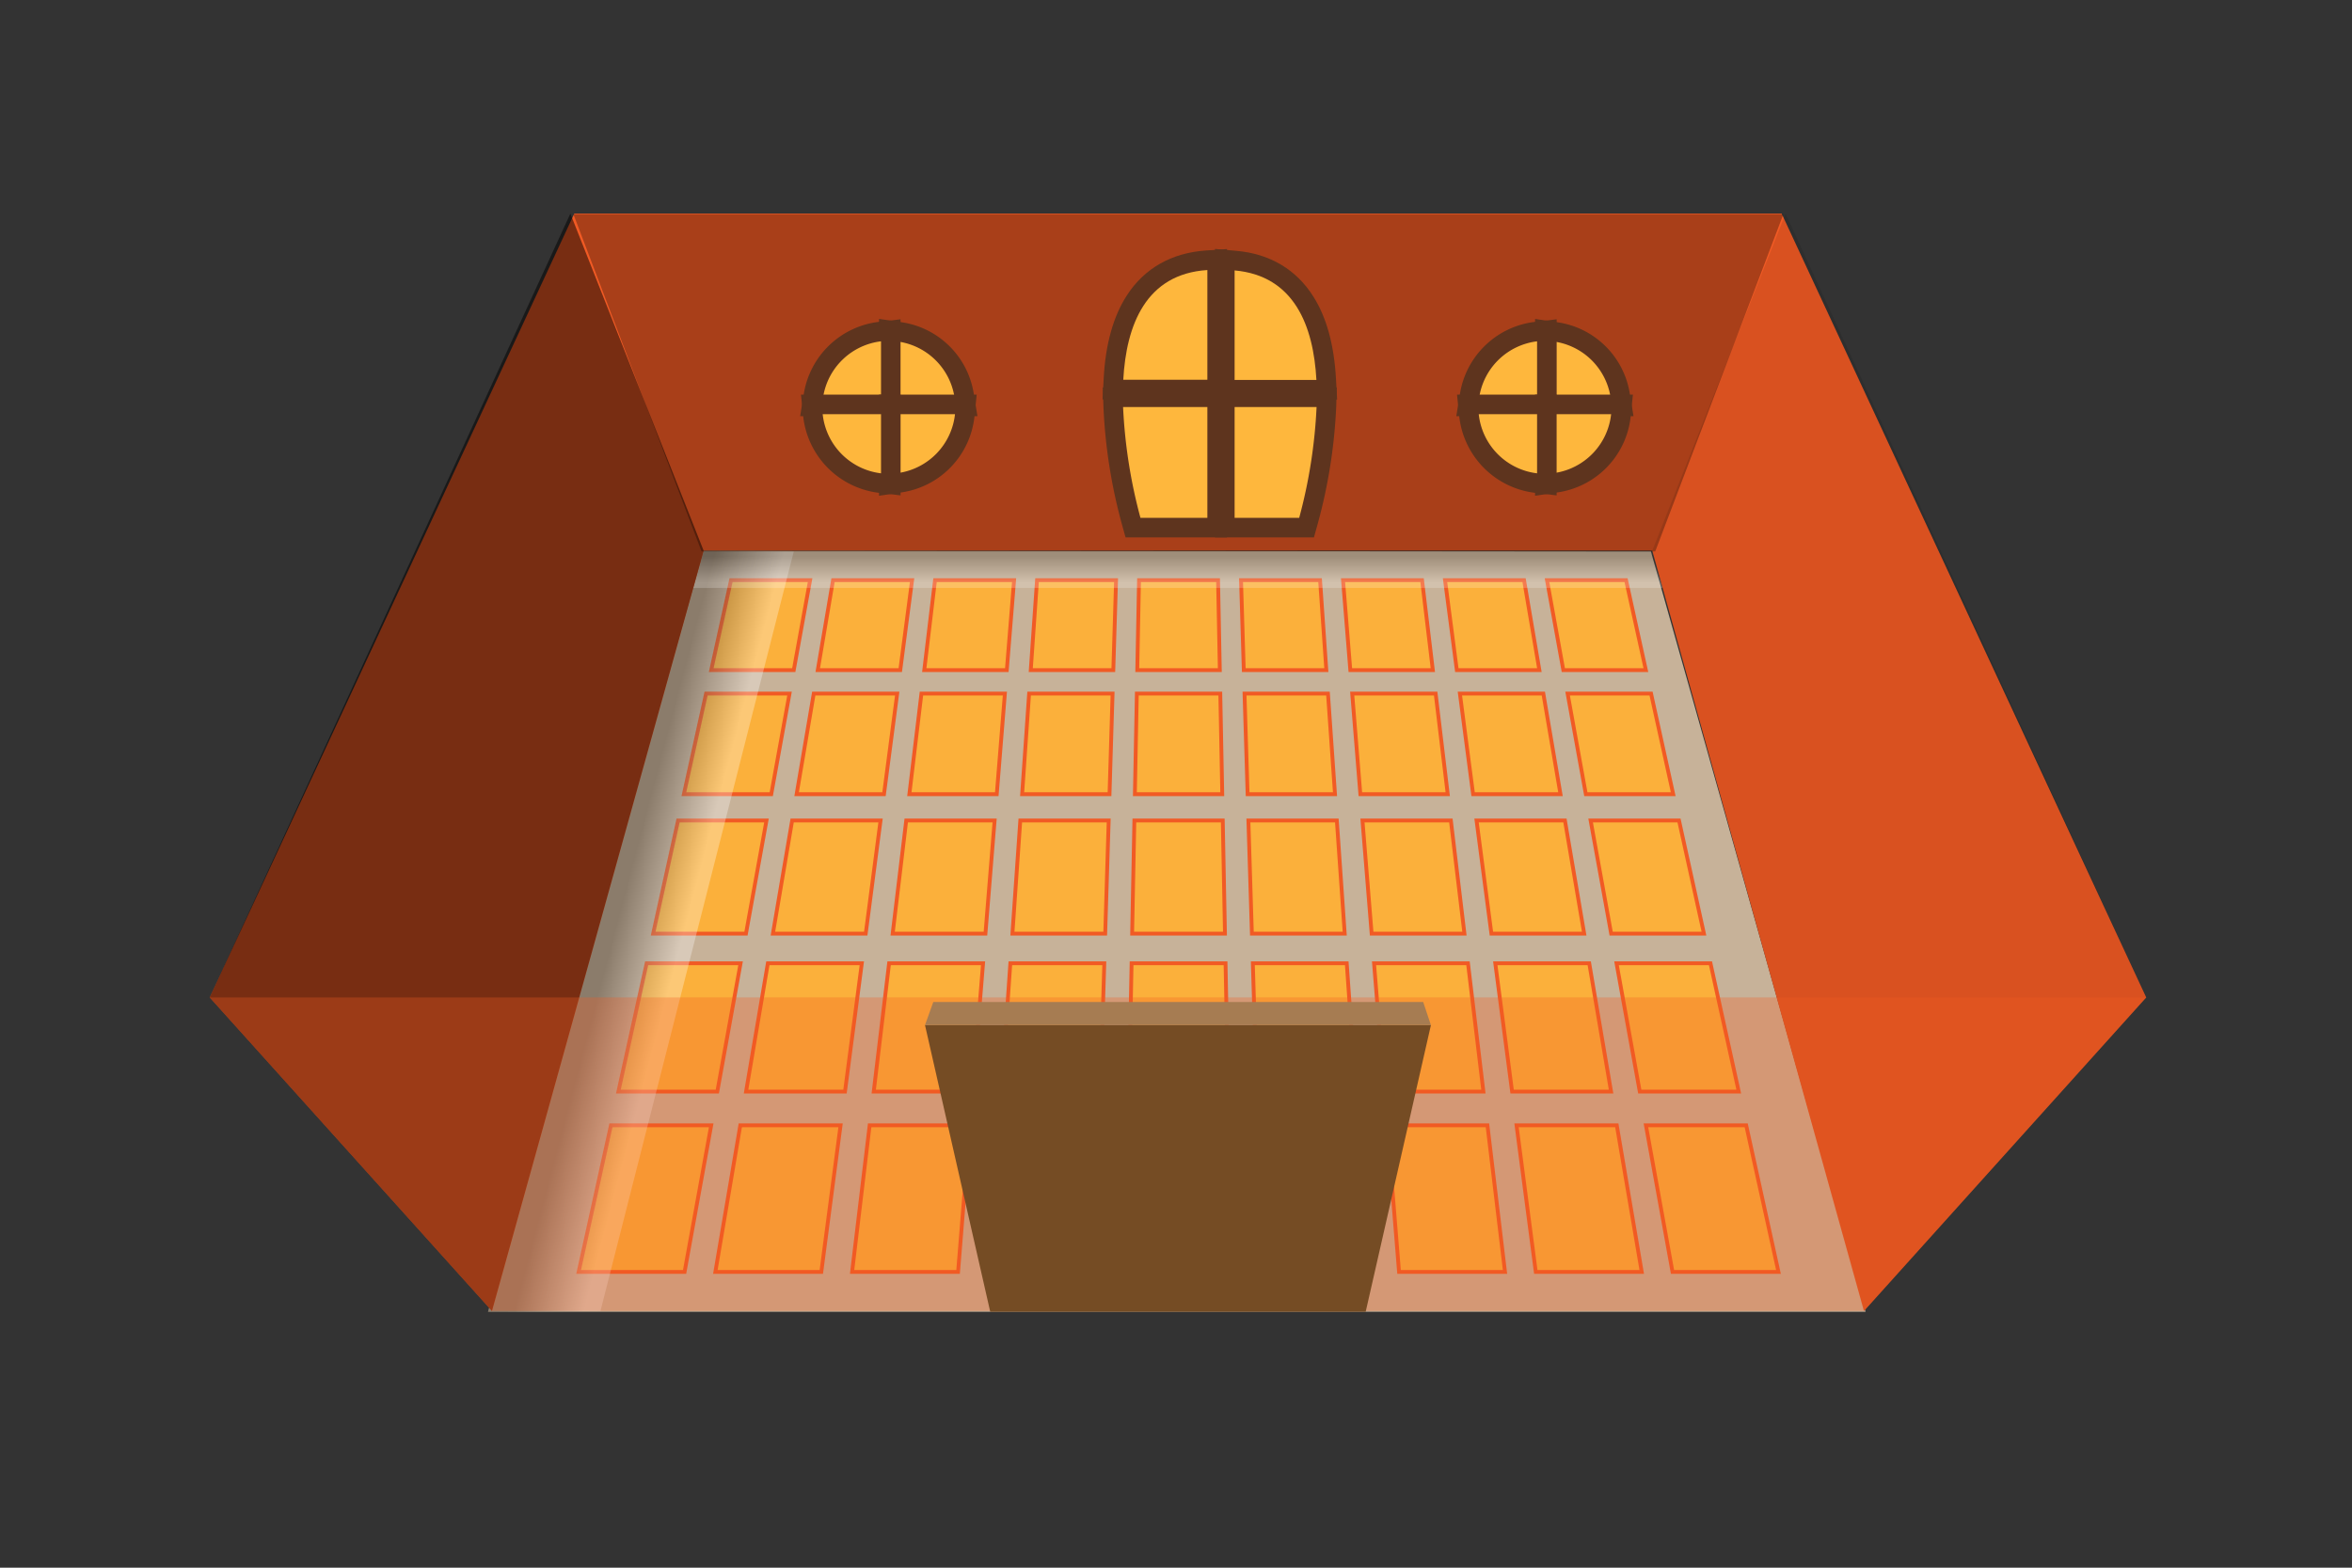 <svg xmlns="http://www.w3.org/2000/svg" xmlns:xlink="http://www.w3.org/1999/xlink" width="600" height="400" viewBox="0 0 600 400">
  <rect x="0" y="0" width="600" height="400" fill="#333333" stroke="none"/>
  <defs>
    <linearGradient id="a" x1="173.71" y1="240.41" x2="157.22" y2="236.05" gradientUnits="userSpaceOnUse">
      <stop offset="0" stop-color="#fff"/>
      <stop offset="1"/>
    </linearGradient>
    <linearGradient id="b" x1="300.54" y1="148.67" x2="300.54" y2="142" xlink:href="#a"/>
  </defs>
  <title>room</title>
  <g style="isolation: isolate">
    <g>
      <polygon points="124.5 334.7 179.5 140.5 421.15 140.71 475.91 334.7 124.5 334.7" style="fill: #c7b299"/>
      <g>
        <polygon points="181.43 287.13 155.85 287.13 147.61 324.53 174.64 324.53 181.43 287.13" style="fill: #fbb03b;stroke: #f15a24;stroke-miterlimit: 10;stroke-width: 0.976px"/>
        <polygon points="214.43 287.13 188.85 287.13 182.49 324.53 209.52 324.53 214.43 287.13" style="fill: #fbb03b;stroke: #f15a24;stroke-miterlimit: 10;stroke-width: 0.976px"/>
        <polygon points="247.43 287.13 221.85 287.13 217.37 324.53 244.41 324.53 247.43 287.13" style="fill: #fbb03b;stroke: #f15a24;stroke-miterlimit: 10;stroke-width: 0.976px"/>
        <polygon points="280.44 287.13 254.86 287.13 252.25 324.53 279.29 324.53 280.44 287.13" style="fill: #fbb03b;stroke: #f15a24;stroke-miterlimit: 10;stroke-width: 0.976px"/>
        <polygon points="313.44 287.13 287.86 287.13 287.13 324.53 314.17 324.53 313.44 287.13" style="fill: #fbb03b;stroke: #f15a24;stroke-miterlimit: 10;stroke-width: 0.976px"/>
        <polygon points="346.44 287.13 320.87 287.13 322.02 324.53 349.05 324.53 346.44 287.13" style="fill: #fbb03b;stroke: #f15a24;stroke-miterlimit: 10;stroke-width: 0.976px"/>
        <polygon points="379.45 287.13 353.87 287.13 356.9 324.53 383.93 324.53 379.45 287.13" style="fill: #fbb03b;stroke: #f15a24;stroke-miterlimit: 10;stroke-width: 0.976px"/>
        <polygon points="412.45 287.13 386.87 287.13 391.78 324.53 418.81 324.53 412.45 287.13" style="fill: #fbb03b;stroke: #f15a24;stroke-miterlimit: 10;stroke-width: 0.976px"/>
        <polygon points="445.46 287.13 419.88 287.13 426.66 324.53 453.69 324.53 445.46 287.13" style="fill: #fbb03b;stroke: #f15a24;stroke-miterlimit: 10;stroke-width: 0.976px"/>
        <polygon points="188.92 245.79 164.96 245.79 157.75 278.52 182.99 278.52 188.92 245.79" style="fill: #fbb03b;stroke: #f15a24;stroke-miterlimit: 10;stroke-width: 0.976px"/>
        <polygon points="219.85 245.79 195.88 245.79 190.32 278.52 215.56 278.52 219.85 245.79" style="fill: #fbb03b;stroke: #f15a24;stroke-miterlimit: 10;stroke-width: 0.976px"/>
        <polygon points="250.78 245.79 226.81 245.79 222.89 278.52 248.13 278.52 250.78 245.79" style="fill: #fbb03b;stroke: #f15a24;stroke-miterlimit: 10;stroke-width: 0.976px"/>
        <polygon points="281.71 245.79 257.74 245.79 255.46 278.52 280.7 278.52 281.71 245.79" style="fill: #fbb03b;stroke: #f15a24;stroke-miterlimit: 10;stroke-width: 0.976px"/>
        <polygon points="312.64 245.79 288.67 245.79 288.03 278.52 313.27 278.52 312.64 245.79" style="fill: #fbb03b;stroke: #f15a24;stroke-miterlimit: 10;stroke-width: 0.976px"/>
        <polygon points="343.56 245.79 319.6 245.79 320.6 278.52 345.85 278.52 343.56 245.79" style="fill: #fbb03b;stroke: #f15a24;stroke-miterlimit: 10;stroke-width: 0.976px"/>
        <polygon points="374.49 245.79 350.52 245.79 353.17 278.52 378.42 278.52 374.49 245.79" style="fill: #fbb03b;stroke: #f15a24;stroke-miterlimit: 10;stroke-width: 0.976px"/>
        <polygon points="405.42 245.79 381.45 245.79 385.74 278.52 410.99 278.52 405.42 245.79" style="fill: #fbb03b;stroke: #f15a24;stroke-miterlimit: 10;stroke-width: 0.976px"/>
        <polygon points="436.35 245.79 412.38 245.79 418.31 278.52 443.56 278.52 436.35 245.79" style="fill: #fbb03b;stroke: #f15a24;stroke-miterlimit: 10;stroke-width: 0.976px"/>
        <polygon points="195.53 209.35 172.98 209.35 166.62 238.22 190.3 238.22 195.53 209.35" style="fill: #fbb03b;stroke: #f15a24;stroke-miterlimit: 10;stroke-width: 0.976px"/>
        <polygon points="224.63 209.35 202.08 209.35 197.17 238.22 220.85 238.22 224.63 209.35" style="fill: #fbb03b;stroke: #f15a24;stroke-miterlimit: 10;stroke-width: 0.976px"/>
        <polygon points="253.73 209.35 231.18 209.35 227.72 238.22 251.39 238.22 253.73 209.35" style="fill: #fbb03b;stroke: #f15a24;stroke-miterlimit: 10;stroke-width: 0.976px"/>
        <polygon points="282.83 209.35 260.28 209.35 258.27 238.22 281.94 238.22 282.83 209.35" style="fill: #fbb03b;stroke: #f15a24;stroke-miterlimit: 10;stroke-width: 0.976px"/>
        <polygon points="311.93 209.35 289.38 209.35 288.81 238.22 312.49 238.22 311.93 209.35" style="fill: #fbb03b;stroke: #f15a24;stroke-miterlimit: 10;stroke-width: 0.976px"/>
        <polygon points="341.03 209.35 318.47 209.35 319.36 238.22 343.04 238.22 341.03 209.35" style="fill: #fbb03b;stroke: #f15a24;stroke-miterlimit: 10;stroke-width: 0.976px"/>
        <polygon points="370.12 209.35 347.57 209.35 349.91 238.22 373.58 238.22 370.12 209.35" style="fill: #fbb03b;stroke: #f15a24;stroke-miterlimit: 10;stroke-width: 0.976px"/>
        <polygon points="399.22 209.35 376.67 209.35 380.46 238.22 404.13 238.22 399.22 209.35" style="fill: #fbb03b;stroke: #f15a24;stroke-miterlimit: 10;stroke-width: 0.976px"/>
        <polygon points="428.32 209.35 405.77 209.35 411.01 238.22 434.68 238.22 428.32 209.35" style="fill: #fbb03b;stroke: #f15a24;stroke-miterlimit: 10;stroke-width: 0.976px"/>
        <polygon points="201.41 176.97 180.12 176.97 174.46 202.64 196.75 202.64 201.41 176.97" style="fill: #fbb03b;stroke: #f15a24;stroke-miterlimit: 10;stroke-width: 0.976px"/>
        <polygon points="228.88 176.97 207.59 176.97 203.22 202.64 225.51 202.64 228.88 176.97" style="fill: #fbb03b;stroke: #f15a24;stroke-miterlimit: 10;stroke-width: 0.976px"/>
        <polygon points="256.35 176.97 235.06 176.97 231.98 202.64 254.28 202.64 256.35 176.97" style="fill: #fbb03b;stroke: #f15a24;stroke-miterlimit: 10;stroke-width: 0.976px"/>
        <polygon points="283.82 176.97 262.53 176.97 260.75 202.64 283.04 202.64 283.82 176.97" style="fill: #fbb03b;stroke: #f15a24;stroke-miterlimit: 10;stroke-width: 0.976px"/>
        <polygon points="311.3 176.97 290.01 176.97 289.51 202.64 311.8 202.64 311.3 176.97" style="fill: #fbb03b;stroke: #f15a24;stroke-miterlimit: 10;stroke-width: 0.976px"/>
        <polygon points="338.77 176.97 317.48 176.97 318.27 202.64 340.56 202.64 338.77 176.97" style="fill: #fbb03b;stroke: #f15a24;stroke-miterlimit: 10;stroke-width: 0.976px"/>
        <polygon points="366.24 176.97 344.95 176.97 347.03 202.64 369.32 202.64 366.24 176.97" style="fill: #fbb03b;stroke: #f15a24;stroke-miterlimit: 10;stroke-width: 0.976px"/>
        <polygon points="393.71 176.97 372.42 176.97 375.79 202.64 398.08 202.64 393.71 176.97" style="fill: #fbb03b;stroke: #f15a24;stroke-miterlimit: 10;stroke-width: 0.976px"/>
        <polygon points="421.19 176.97 399.9 176.97 404.55 202.64 426.84 202.64 421.19 176.97" style="fill: #fbb03b;stroke: #f15a24;stroke-miterlimit: 10;stroke-width: 0.976px"/>
        <polygon points="206.66 148.02 186.49 148.02 181.43 170.99 202.49 170.99 206.66 148.02" style="fill: #fbb03b;stroke: #f15a24;stroke-miterlimit: 10;stroke-width: 0.976px"/>
        <polygon points="232.68 148.02 212.51 148.02 208.61 170.99 229.66 170.99 232.68 148.02" style="fill: #fbb03b;stroke: #f15a24;stroke-miterlimit: 10;stroke-width: 0.976px"/>
        <polygon points="258.7 148.02 238.53 148.02 235.78 170.99 256.84 170.99 258.7 148.02" style="fill: #fbb03b;stroke: #f15a24;stroke-miterlimit: 10;stroke-width: 0.976px"/>
        <polygon points="284.71 148.02 264.55 148.02 262.95 170.99 284.01 170.99 284.71 148.02" style="fill: #fbb03b;stroke: #f15a24;stroke-miterlimit: 10;stroke-width: 0.976px"/>
        <polygon points="310.73 148.02 290.57 148.02 290.12 170.99 311.18 170.99 310.73 148.02" style="fill: #fbb03b;stroke: #f15a24;stroke-miterlimit: 10;stroke-width: 0.976px"/>
        <polygon points="336.75 148.02 316.59 148.02 317.29 170.99 338.35 170.99 336.75 148.02" style="fill: #fbb03b;stroke: #f15a24;stroke-miterlimit: 10;stroke-width: 0.976px"/>
        <polygon points="362.77 148.02 342.61 148.02 344.47 170.99 365.52 170.99 362.77 148.02" style="fill: #fbb03b;stroke: #f15a24;stroke-miterlimit: 10;stroke-width: 0.976px"/>
        <polygon points="388.79 148.02 368.63 148.02 371.64 170.99 392.7 170.99 388.79 148.02" style="fill: #fbb03b;stroke: #f15a24;stroke-miterlimit: 10;stroke-width: 0.976px"/>
        <polygon points="414.81 148.02 394.64 148.02 398.81 170.99 419.87 170.99 414.81 148.02" style="fill: #fbb03b;stroke: #f15a24;stroke-miterlimit: 10;stroke-width: 0.976px"/>
      </g>
      <polygon points="124.5 334.7 153.18 334.5 202.49 140.71 179.5 140.5 124.5 334.7" style="opacity: 0.3;mix-blend-mode: multiply;fill: url(#a)"/>
      <polygon points="179.5 140.5 421.15 140.71 424.23 150.02 176.85 150.02 179.5 140.5" style="opacity: 0.2;mix-blend-mode: multiply;fill: url(#b)"/>
    </g>
    <g>
      <polygon points="53.5 254.5 125.5 334.5 179.5 140.5 421.5 140.5 475.5 334.5 547.5 254.5 454.5 54.5 146.5 54.5 53.5 254.5" style="fill: #f15a24"/>
      <polygon points="454.94 54.66 146.28 54.66 178.97 140.71 422.25 140.71 454.94 54.66" style="opacity: 0.3;mix-blend-mode: multiply"/>
      <polygon points="125.5 334.5 53.5 254.5 145.5 54.5 179.5 140.5 125.5 334.5" style="opacity: 0.5;mix-blend-mode: multiply"/>
      <polygon points="475.5 334.5 547.5 254.5 455.5 54.5 421.5 140.5 475.5 334.5" style="opacity: 0.1;mix-blend-mode: multiply"/>
      <polygon points="53.5 254.5 547.5 254.5 475.5 334.5 125.5 334.5 53.5 254.5" style="fill: #f15a24;opacity: 0.3"/>
    </g>
    <g>
      <polygon points="365.03 261.56 235.97 261.56 252.61 334.7 348.39 334.7 365.03 261.56" style="fill: #754c24"/>
      <polygon points="238.08 255.67 235.97 261.56 365.03 261.56 363.06 255.67 238.08 255.67" style="fill: #a67c52"/>
    </g>
    <g>
      <g>
        <g>
          <path d="M394.1,103.69V84.27l2.87.42a19.36,19.36,0,0,1,16.33,16.09l.47,2.9Z" style="fill: #feb73d"/>
          <path d="M396.6,87.17a17,17,0,0,1,14.23,14H396.6v-14m-5-5.79v24.81h25.11l-.95-5.8a21.85,21.85,0,0,0-18.44-18.16l-5.73-.85Z" style="fill: #5e341e"/>
        </g>
        <g>
          <path d="M374.44,103.69l.47-2.9a19.51,19.51,0,0,1,16.91-16.18l2.79-.33v19.41Z" style="fill: #feb73d"/>
          <path d="M392.11,87.09v14.1H377.38a17,17,0,0,1,14.73-14.1m5-5.62-5.58.66a22,22,0,0,0-19.08,18.26l-.95,5.8h25.61V81.47Z" style="fill: #5e341e"/>
        </g>
        <g>
          <path d="M394.1,103.18h19.65l-.28,2.75A19.42,19.42,0,0,1,397,123.17l-2.87.42Z" style="fill: #feb73d"/>
          <path d="M411,105.68a17,17,0,0,1-14.38,15v-15H411m5.54-5H391.6v25.81l5.73-.85A21.92,21.92,0,0,0,416,106.19l.56-5.51Z" style="fill: #5e341e"/>
        </g>
        <g>
          <path d="M391.82,123.26a19.57,19.57,0,0,1-17.08-17.32l-.28-2.75h20.15v20.41Z" style="fill: #feb73d"/>
          <path d="M392.11,105.68v15.09a17,17,0,0,1-14.88-15.09h14.88m5-5H371.69l.56,5.51a22.08,22.08,0,0,0,19.27,19.55l5.58.66V100.68Z" style="fill: #5e341e"/>
        </g>
      </g>
      <g>
        <g>
          <path d="M226.74,103.69V84.27l2.87.42a19.36,19.36,0,0,1,16.33,16.09l.47,2.9Z" style="fill: #feb73d"/>
          <path d="M229.24,87.17a17,17,0,0,1,14.23,14H229.24v-14m-5-5.79v24.81h25.11l-.95-5.8A21.85,21.85,0,0,0,230,82.22l-5.73-.85Z" style="fill: #5e341e"/>
        </g>
        <g>
          <path d="M207.08,103.69l.47-2.9a19.52,19.52,0,0,1,16.91-16.18l2.79-.33v19.41Z" style="fill: #feb73d"/>
          <path d="M224.75,87.09v14.1H210a17,17,0,0,1,14.73-14.1m5-5.62-5.58.66a22,22,0,0,0-19.08,18.26l-.95,5.8h25.61V81.47Z" style="fill: #5e341e"/>
        </g>
        <g>
          <path d="M226.74,103.18h19.65l-.28,2.75a19.42,19.42,0,0,1-16.51,17.24l-2.87.42Z" style="fill: #feb73d"/>
          <path d="M243.62,105.68a17,17,0,0,1-14.38,15v-15h14.38m5.54-5H224.24v25.81l5.73-.85a21.92,21.92,0,0,0,18.63-19.46l.56-5.51Z" style="fill: #5e341e"/>
        </g>
        <g>
          <path d="M224.46,123.26a19.57,19.57,0,0,1-17.08-17.32l-.28-2.75h20.15v20.41Z" style="fill: #feb73d"/>
          <path d="M224.75,105.68v15.09a17,17,0,0,1-14.88-15.09h14.88m5-5H204.33l.56,5.51a22.08,22.08,0,0,0,19.27,19.55l5.58.66V100.68Z" style="fill: #5e341e"/>
        </g>
      </g>
      <g>
        <g>
          <path d="M312.45,134.62V101.36h26l-.09,2.58a132.46,132.46,0,0,1-4.53,28.87l-.52,1.81Z" style="fill: #feb73d"/>
          <path d="M335.86,103.86a131.31,131.31,0,0,1-4.43,28.26H314.95V103.86h20.92m5.17-5H309.95v38.26h25.24l1-3.61A135.34,135.34,0,0,0,340.86,104l.17-5.17Z" style="fill: #5e341e"/>
        </g>
        <g>
          <path d="M312.45,99.4V66.24l2.72.24c9.85.87,21.87,6.83,23.14,30.29l.14,2.64Z" style="fill: #feb73d"/>
          <path d="M314.95,69c15.22,1.34,20.12,14.17,20.87,27.94H314.95V69m-5-5.46v38.4h31.15l-.29-5.27c-.47-8.64-2.41-15.71-5.77-21C330.7,68.76,323.91,64.74,315.39,64l-5.44-.48Z" style="fill: #5e341e"/>
        </g>
        <g>
          <path d="M283.91,99.4l.14-2.64c1.3-23.86,13.65-29.68,23.78-30.36l2.67-.18V99.4Z" style="fill: #feb73d"/>
          <path d="M308,68.9v28H286.55c.76-13.95,5.76-27,21.45-28m5-5.35-5.33.36c-8.76.59-15.74,4.55-20.19,11.44C284,80.7,282,87.86,281.55,96.63l-.29,5.27H313V63.55Z" style="fill: #5e341e"/>
        </g>
        <g>
          <path d="M289,134.62l-.52-1.81A132.46,132.46,0,0,1,284,103.94l-.09-2.58h26.58v33.26Z" style="fill: #feb73d"/>
          <path d="M308,103.86v28.26H290.93a131.29,131.29,0,0,1-4.43-28.26H308m5-5H281.33l.17,5.17a135.32,135.32,0,0,0,4.63,29.48l1,3.61H313V98.86Z" style="fill: #5e341e"/>
        </g>
      </g>
    </g>
  </g>
</svg>
